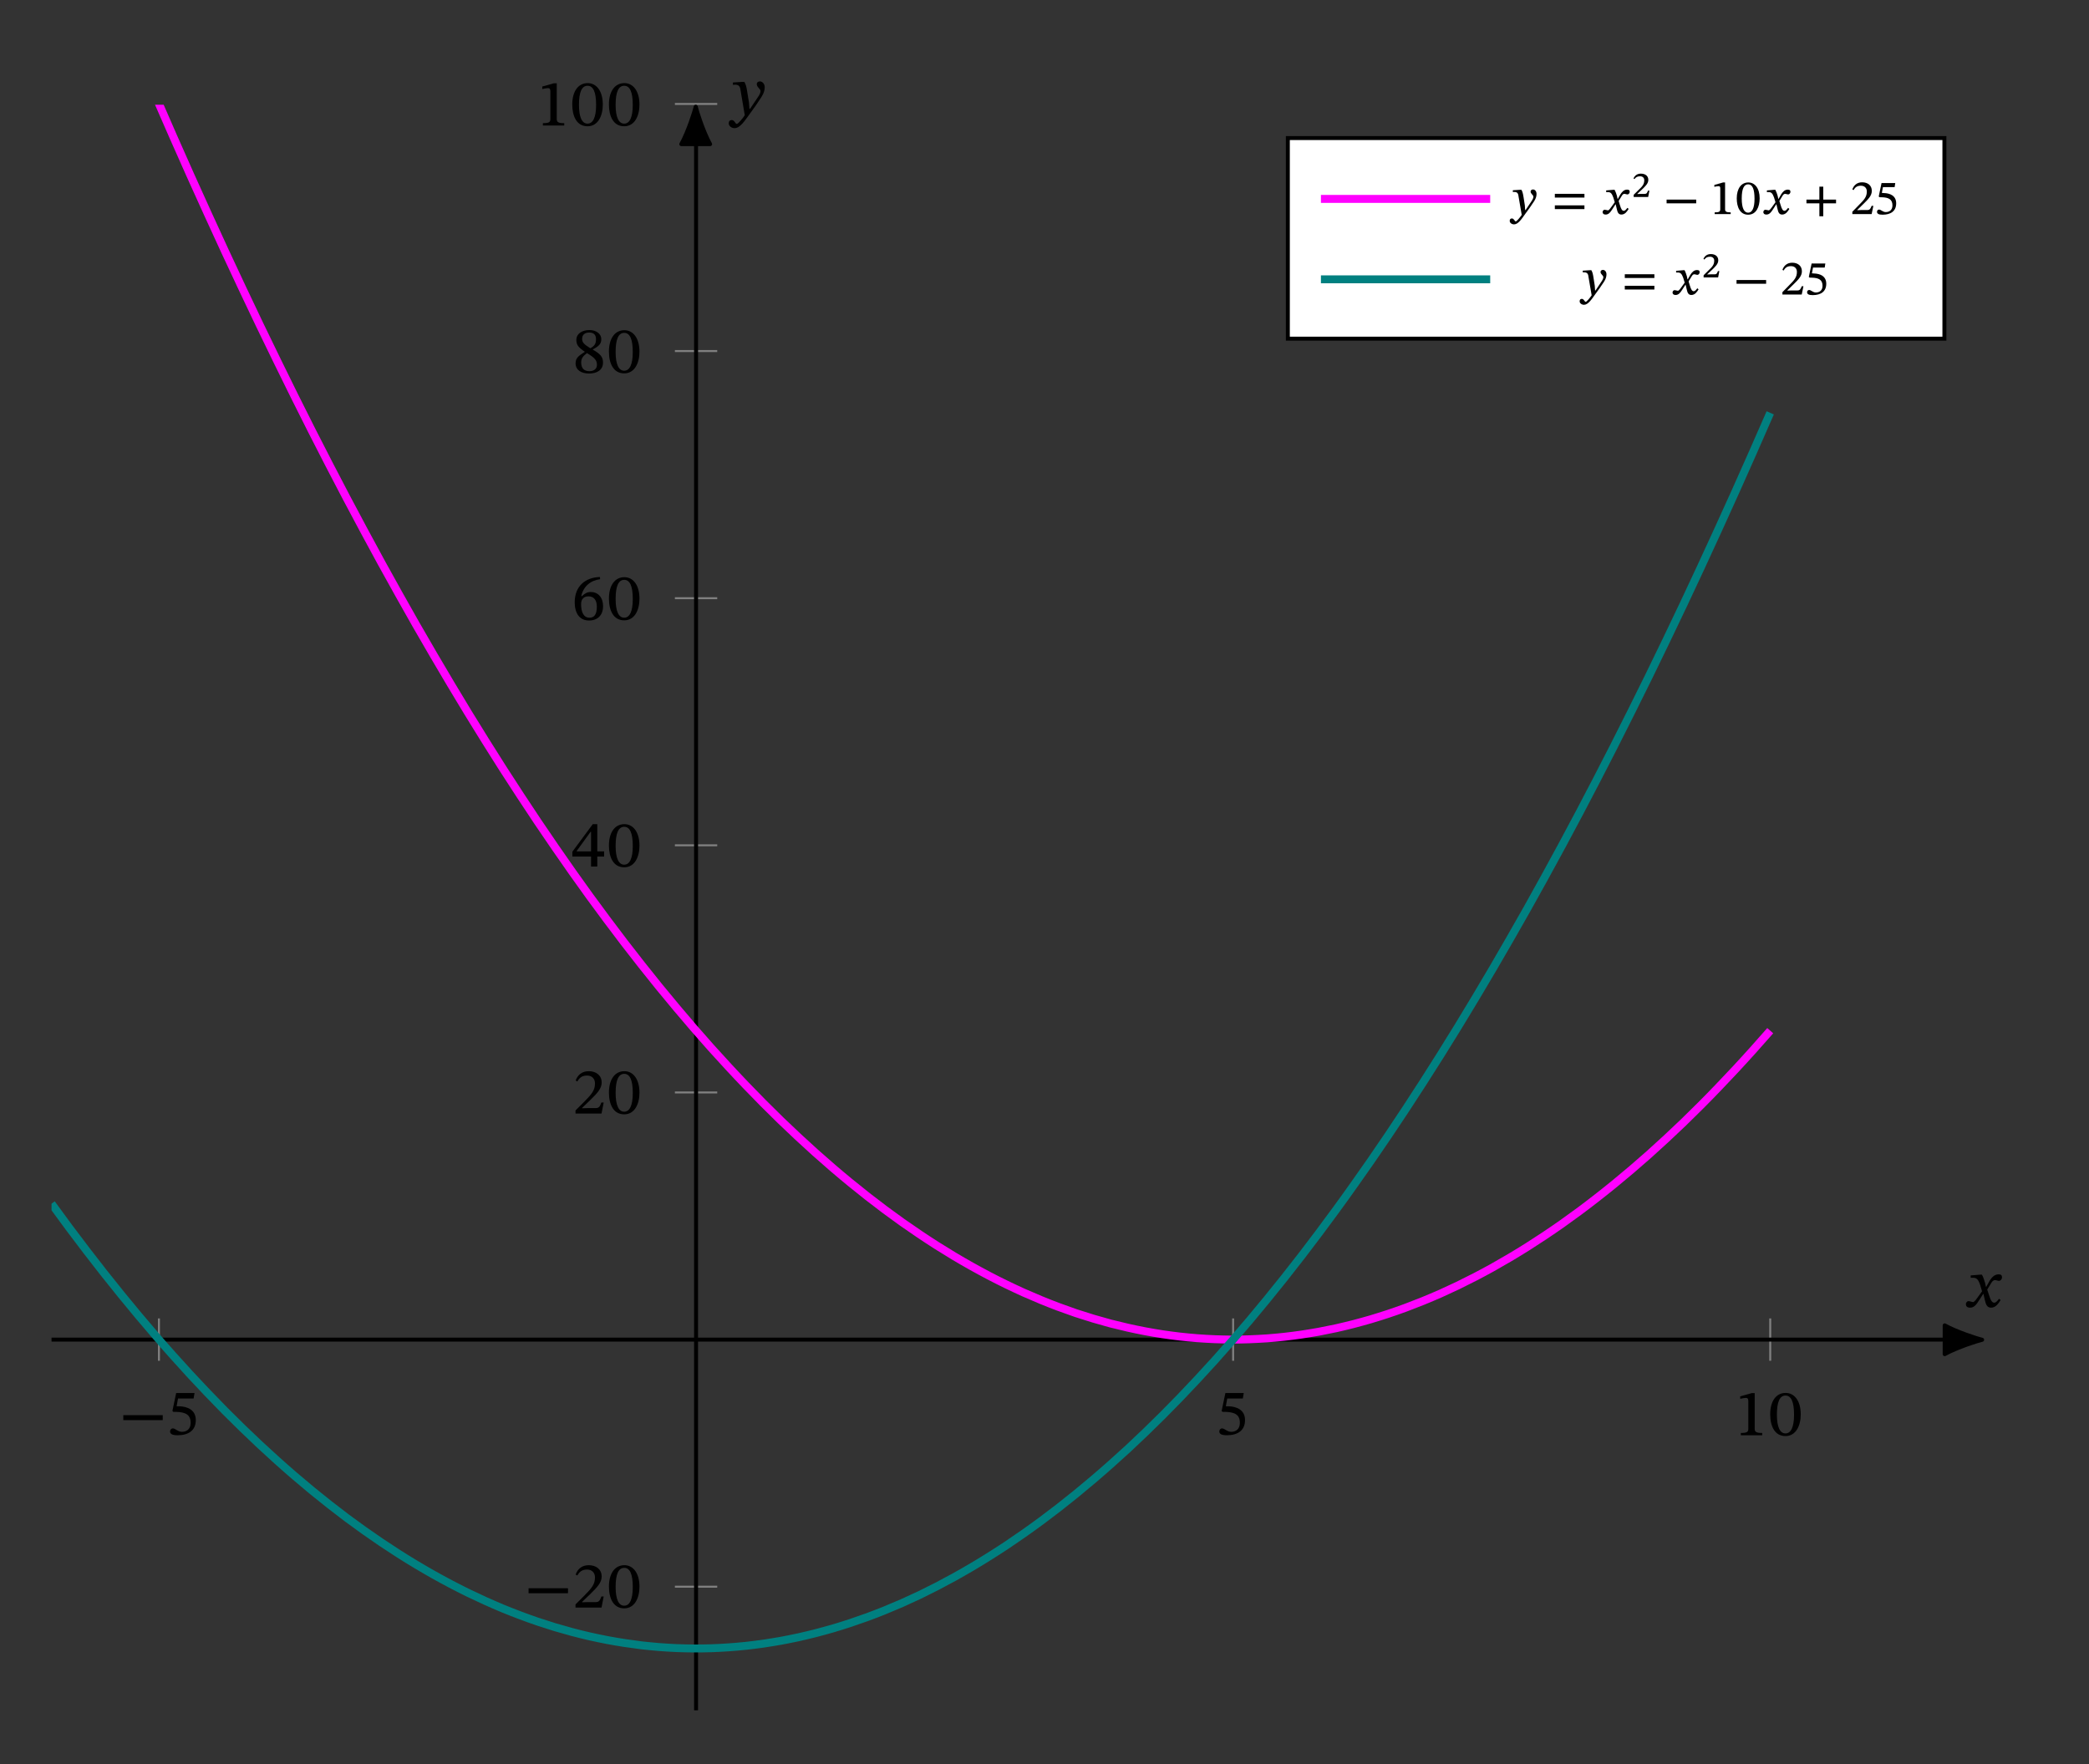 <?xml version="1.0" encoding="UTF-8"?>
<svg xmlns="http://www.w3.org/2000/svg" xmlns:xlink="http://www.w3.org/1999/xlink" width="209.476" height="176.922" viewBox="0 0 209.476 176.922">
<rect x="0" y="0" width="209.476" height="176.922" fill="#333333" stroke="none"/>
<defs>
<g>
<g id="glyph-0-0">
<path d="M 4.422 -1.438 L 4.422 -1.938 L 0.469 -1.938 L 0.469 -1.438 Z M 4.422 -1.438 "/>
</g>
<g id="glyph-0-1">
<path d="M 2.625 -3.609 L 2.719 -4.156 L 0.875 -4.156 L 0.5 -2.359 L 0.594 -2.266 C 0.672 -2.266 0.719 -2.266 0.906 -2.266 C 1.812 -2.234 2.328 -1.984 2.328 -1.172 C 2.328 -0.516 1.906 -0.266 1.453 -0.266 C 1.047 -0.266 0.797 -0.609 0.547 -0.609 C 0.375 -0.609 0.266 -0.469 0.266 -0.297 C 0.266 -0.047 0.5 0.078 1.031 0.078 C 2.094 0.078 2.844 -0.391 2.844 -1.438 C 2.844 -2.5 1.969 -2.797 1.203 -2.828 L 0.922 -2.828 L 1.062 -3.609 Z M 2.625 -3.609 "/>
</g>
<g id="glyph-0-2">
<path d="M 2.734 0 L 2.734 -0.234 C 2.156 -0.234 1.984 -0.328 1.984 -0.656 L 1.984 -4.234 L 1.703 -4.234 L 0.531 -3.906 L 0.531 -3.656 C 0.703 -3.703 0.984 -3.75 1.109 -3.75 C 1.281 -3.75 1.344 -3.641 1.344 -3.422 L 1.344 -0.656 C 1.344 -0.328 1.203 -0.234 0.594 -0.234 L 0.594 0 Z M 2.734 0 "/>
</g>
<g id="glyph-0-3">
<path d="M 3.375 -2.094 C 3.375 -3.469 2.734 -4.25 1.859 -4.25 C 0.906 -4.25 0.312 -3.422 0.312 -2.109 C 0.312 -0.938 0.75 0.078 1.844 0.078 C 2.906 0.078 3.375 -0.984 3.375 -2.094 Z M 2.703 -2.062 C 2.703 -0.812 2.391 -0.188 1.844 -0.188 C 1.297 -0.188 0.984 -0.812 0.984 -2.078 C 0.984 -3.375 1.281 -3.984 1.844 -3.984 C 2.406 -3.984 2.703 -3.375 2.703 -2.062 Z M 2.703 -2.062 "/>
</g>
<g id="glyph-0-4">
<path d="M 3.109 -1.109 L 2.875 -1.109 C 2.719 -0.688 2.641 -0.547 2.281 -0.547 L 1.453 -0.547 L 0.953 -0.531 L 0.953 -0.578 L 1.75 -1.344 C 2.453 -2.031 2.906 -2.5 2.906 -3.109 C 2.906 -3.828 2.359 -4.25 1.609 -4.25 C 0.953 -4.25 0.5 -3.891 0.297 -3.312 L 0.469 -3.219 C 0.703 -3.641 0.984 -3.812 1.453 -3.812 C 1.938 -3.812 2.234 -3.484 2.234 -3.031 C 2.234 -2.312 1.891 -1.938 1.188 -1.219 L 0.281 -0.312 L 0.281 0 L 2.891 0 Z M 3.109 -1.109 "/>
</g>
<g id="glyph-0-5">
<path d="M 3.406 -1 L 3.406 -1.516 L 2.719 -1.516 L 2.719 -4.25 L 2.266 -4.25 L 0.219 -1.484 L 0.219 -1 L 2.094 -1 L 2.094 0 L 2.719 0 L 2.719 -1 Z M 2.094 -1.516 L 0.656 -1.516 L 0.656 -1.562 L 2.047 -3.484 L 2.094 -3.484 Z M 2.094 -1.516 "/>
</g>
<g id="glyph-0-6">
<path d="M 2.859 -4.266 C 1.422 -4.234 0.328 -3.375 0.328 -1.734 C 0.328 -0.672 0.781 0.094 1.766 0.094 C 2.625 0.094 3.172 -0.438 3.172 -1.344 C 3.172 -2.234 2.656 -2.766 1.938 -2.766 C 1.562 -2.766 1.312 -2.594 1.047 -2.344 L 0.984 -2.344 C 1.188 -3.328 1.938 -3.938 2.875 -4.047 Z M 2.547 -1.297 C 2.547 -0.484 2.266 -0.188 1.812 -0.188 C 1.234 -0.188 0.969 -0.719 0.969 -1.547 C 0.969 -2.125 1.312 -2.328 1.719 -2.328 C 2.266 -2.328 2.547 -1.922 2.547 -1.297 Z M 2.547 -1.297 "/>
</g>
<g id="glyph-0-7">
<path d="M 3.047 -1 C 3.047 -1.547 2.812 -1.859 2.031 -2.297 L 2.031 -2.328 C 2.641 -2.656 2.875 -2.875 2.875 -3.359 C 2.875 -3.891 2.359 -4.266 1.688 -4.266 C 0.938 -4.266 0.375 -3.891 0.375 -3.281 C 0.375 -2.828 0.516 -2.562 1.219 -2.094 L 1.219 -2.078 C 0.641 -1.703 0.297 -1.484 0.297 -0.938 C 0.297 -0.25 0.875 0.094 1.656 0.094 C 2.469 0.094 3.047 -0.281 3.047 -1 Z M 1.438 -1.953 C 2.25 -1.469 2.438 -1.219 2.438 -0.781 C 2.438 -0.344 2.094 -0.141 1.688 -0.141 C 1.188 -0.141 0.859 -0.391 0.859 -1.016 C 0.859 -1.438 1.047 -1.656 1.438 -1.953 Z M 2.344 -3.359 C 2.344 -2.953 2.25 -2.703 1.781 -2.438 C 1.188 -2.812 0.953 -3 0.953 -3.375 C 0.953 -3.797 1.219 -4.016 1.672 -4.016 C 2.094 -4.016 2.344 -3.812 2.344 -3.359 Z M 2.344 -3.359 "/>
</g>
<g id="glyph-0-8">
<path d="M 2.234 -2.031 L 2.203 -2.031 L 2.109 -2.438 C 2.047 -2.672 1.922 -3.031 1.797 -3.25 L 1.656 -3.25 L 0.672 -3.172 L 0.672 -2.938 C 0.672 -2.938 0.75 -2.938 0.844 -2.938 C 1.281 -2.953 1.422 -2.781 1.625 -2.203 L 1.812 -1.578 L 1.312 -0.891 C 1.047 -0.5 0.938 -0.5 0.906 -0.5 C 0.812 -0.5 0.594 -0.594 0.453 -0.594 C 0.297 -0.594 0.188 -0.422 0.188 -0.281 C 0.188 -0.109 0.297 0.062 0.609 0.062 C 1.016 0.062 1.234 -0.25 1.469 -0.609 L 1.922 -1.312 L 1.953 -1.312 L 2.094 -0.688 C 2.203 -0.203 2.344 0.062 2.719 0.062 C 3.203 0.062 3.484 -0.406 3.672 -0.703 L 3.516 -0.828 C 3.312 -0.578 3.203 -0.438 3.031 -0.438 C 2.828 -0.438 2.672 -0.641 2.484 -1.281 L 2.328 -1.75 L 2.75 -2.438 C 2.859 -2.609 2.953 -2.703 3.141 -2.703 C 3.203 -2.703 3.406 -2.625 3.5 -2.625 C 3.672 -2.625 3.812 -2.797 3.812 -2.969 C 3.812 -3.172 3.734 -3.281 3.469 -3.281 C 3.047 -3.281 2.766 -2.953 2.562 -2.625 Z M 2.234 -2.031 "/>
</g>
<g id="glyph-0-9">
<path d="M 1.953 -2.234 C 1.875 -2.766 1.812 -3 1.656 -3.25 L 1.516 -3.25 L 0.516 -3.188 L 0.516 -2.953 C 0.516 -2.953 0.672 -2.969 0.75 -2.969 C 1.219 -2.969 1.25 -2.641 1.297 -2.312 L 1.703 0.094 C 1.516 0.391 1.031 0.969 0.906 0.969 C 0.75 0.969 0.672 0.578 0.406 0.578 C 0.219 0.578 0.094 0.688 0.094 0.906 C 0.094 1.172 0.375 1.391 0.672 1.391 C 1.234 1.391 1.688 0.672 2.219 -0.062 C 2.672 -0.672 3 -1.141 3.375 -1.734 C 3.625 -2.125 3.703 -2.422 3.703 -2.719 C 3.703 -3.016 3.5 -3.297 3.219 -3.297 C 3.016 -3.297 2.906 -3.172 2.906 -3.016 C 2.906 -2.734 3.281 -2.531 3.281 -2.344 C 3.281 -2.156 3.203 -1.984 3.031 -1.734 L 2.234 -0.547 L 2.172 -0.547 L 2.125 -1.172 Z M 1.953 -2.234 "/>
</g>
<g id="glyph-1-0">
<path d="M 1.469 -1.672 C 1.406 -2.078 1.359 -2.25 1.25 -2.438 L 1.125 -2.438 L 0.391 -2.391 L 0.391 -2.219 C 0.391 -2.219 0.5 -2.219 0.562 -2.219 C 0.906 -2.219 0.938 -1.969 0.969 -1.734 L 1.281 0.078 C 1.141 0.297 0.781 0.734 0.688 0.734 C 0.562 0.734 0.516 0.438 0.297 0.438 C 0.156 0.438 0.078 0.516 0.078 0.688 C 0.078 0.875 0.281 1.031 0.516 1.031 C 0.922 1.031 1.266 0.5 1.656 -0.047 C 2 -0.516 2.25 -0.859 2.531 -1.297 C 2.719 -1.594 2.766 -1.812 2.766 -2.031 C 2.766 -2.266 2.625 -2.469 2.406 -2.469 C 2.266 -2.469 2.172 -2.375 2.172 -2.25 C 2.172 -2.047 2.453 -1.906 2.453 -1.75 C 2.453 -1.625 2.391 -1.484 2.266 -1.297 L 1.672 -0.406 L 1.625 -0.406 L 1.594 -0.875 Z M 1.469 -1.672 "/>
</g>
<g id="glyph-1-1">
<path d="M 3.312 -0.5 L 3.312 -0.875 L 0.344 -0.875 L 0.344 -0.5 Z M 3.312 -1.656 L 3.312 -2.031 L 0.344 -2.031 L 0.344 -1.656 Z M 3.312 -1.656 "/>
</g>
<g id="glyph-1-2">
<path d="M 1.672 -1.531 L 1.641 -1.531 L 1.578 -1.828 C 1.531 -2 1.438 -2.266 1.344 -2.438 L 1.234 -2.438 L 0.5 -2.375 L 0.5 -2.203 C 0.5 -2.203 0.562 -2.203 0.625 -2.203 C 0.953 -2.219 1.062 -2.078 1.219 -1.656 L 1.359 -1.188 L 0.984 -0.672 C 0.781 -0.375 0.703 -0.375 0.672 -0.375 C 0.609 -0.375 0.438 -0.438 0.344 -0.438 C 0.234 -0.438 0.141 -0.312 0.141 -0.203 C 0.141 -0.078 0.219 0.047 0.453 0.047 C 0.75 0.047 0.922 -0.188 1.094 -0.453 L 1.438 -0.984 L 1.453 -0.984 L 1.562 -0.516 C 1.641 -0.141 1.75 0.047 2.031 0.047 C 2.406 0.047 2.609 -0.297 2.75 -0.516 L 2.625 -0.625 C 2.484 -0.438 2.391 -0.328 2.266 -0.328 C 2.109 -0.328 2 -0.469 1.859 -0.953 L 1.75 -1.312 L 2.062 -1.828 C 2.141 -1.953 2.203 -2.031 2.344 -2.031 C 2.406 -2.031 2.547 -1.969 2.625 -1.969 C 2.75 -1.969 2.859 -2.094 2.859 -2.234 C 2.859 -2.375 2.797 -2.453 2.594 -2.453 C 2.281 -2.453 2.078 -2.219 1.922 -1.969 Z M 1.672 -1.531 "/>
</g>
<g id="glyph-1-3">
<path d="M 3.312 -1.078 L 3.312 -1.453 L 0.344 -1.453 L 0.344 -1.078 Z M 3.312 -1.078 "/>
</g>
<g id="glyph-1-4">
<path d="M 2.047 0 L 2.047 -0.172 C 1.609 -0.172 1.484 -0.25 1.484 -0.484 L 1.484 -3.172 L 1.281 -3.172 L 0.406 -2.922 L 0.406 -2.734 C 0.516 -2.766 0.734 -2.797 0.828 -2.797 C 0.969 -2.797 1 -2.734 1 -2.562 L 1 -0.484 C 1 -0.25 0.891 -0.172 0.438 -0.172 L 0.438 0 Z M 2.047 0 "/>
</g>
<g id="glyph-1-5">
<path d="M 2.531 -1.578 C 2.531 -2.594 2.047 -3.172 1.391 -3.172 C 0.688 -3.172 0.234 -2.562 0.234 -1.578 C 0.234 -0.703 0.562 0.062 1.375 0.062 C 2.188 0.062 2.531 -0.734 2.531 -1.578 Z M 2.016 -1.531 C 2.016 -0.609 1.781 -0.141 1.375 -0.141 C 0.969 -0.141 0.734 -0.609 0.734 -1.562 C 0.734 -2.531 0.953 -2.984 1.375 -2.984 C 1.797 -2.984 2.016 -2.531 2.016 -1.531 Z M 2.016 -1.531 "/>
</g>
<g id="glyph-1-6">
<path d="M 3.312 -1.078 L 3.312 -1.453 L 2.031 -1.453 L 2.031 -2.75 L 1.641 -2.75 L 1.641 -1.453 L 0.344 -1.453 L 0.344 -1.078 L 1.641 -1.078 L 1.641 0.219 L 2.031 0.219 L 2.031 -1.078 Z M 3.312 -1.078 "/>
</g>
<g id="glyph-1-7">
<path d="M 2.328 -0.828 L 2.156 -0.828 C 2.031 -0.516 1.969 -0.406 1.703 -0.406 L 1.094 -0.406 L 0.719 -0.391 L 0.719 -0.422 L 1.312 -1 C 1.844 -1.516 2.172 -1.859 2.172 -2.328 C 2.172 -2.875 1.766 -3.188 1.203 -3.188 C 0.719 -3.188 0.375 -2.922 0.219 -2.469 L 0.344 -2.406 C 0.516 -2.719 0.734 -2.844 1.078 -2.844 C 1.453 -2.844 1.672 -2.609 1.672 -2.266 C 1.672 -1.734 1.422 -1.453 0.891 -0.922 L 0.219 -0.234 L 0.219 0 L 2.156 0 Z M 2.328 -0.828 "/>
</g>
<g id="glyph-1-8">
<path d="M 1.969 -2.703 L 2.031 -3.109 L 0.656 -3.109 L 0.375 -1.766 L 0.438 -1.703 C 0.5 -1.688 0.531 -1.688 0.672 -1.688 C 1.359 -1.672 1.75 -1.484 1.75 -0.875 C 1.75 -0.391 1.438 -0.203 1.078 -0.203 C 0.781 -0.203 0.594 -0.453 0.406 -0.453 C 0.281 -0.453 0.203 -0.344 0.203 -0.234 C 0.203 -0.031 0.375 0.062 0.766 0.062 C 1.578 0.062 2.125 -0.297 2.125 -1.078 C 2.125 -1.859 1.484 -2.094 0.891 -2.109 L 0.688 -2.125 L 0.797 -2.703 Z M 1.969 -2.703 "/>
</g>
<g id="glyph-2-0">
<path d="M 1.766 -0.641 L 1.625 -0.641 C 1.531 -0.391 1.484 -0.312 1.281 -0.312 L 0.859 -0.312 L 0.562 -0.297 L 0.562 -0.328 L 0.984 -0.719 C 1.375 -1.094 1.656 -1.359 1.656 -1.719 C 1.656 -2.125 1.344 -2.344 0.906 -2.344 C 0.547 -2.344 0.297 -2.156 0.172 -1.859 L 0.266 -1.797 C 0.391 -1.984 0.562 -2.078 0.828 -2.078 C 1.109 -2.078 1.25 -1.906 1.25 -1.688 C 1.25 -1.281 1.078 -1.078 0.641 -0.672 L 0.188 -0.219 L 0.188 0 L 1.641 0 Z M 1.766 -0.641 "/>
</g>
</g>
<clipPath id="clip-0">
<path clip-rule="nonzero" d="M 5.168 10.504 L 189 10.504 L 189 146 L 5.168 146 Z M 5.168 10.504 "/>
</clipPath>
<clipPath id="clip-1">
<path clip-rule="nonzero" d="M 5.168 30 L 189 30 L 189 171.496 L 5.168 171.496 Z M 5.168 30 "/>
</clipPath>
</defs>
<path fill="none" stroke-width="0.199" stroke-linecap="butt" stroke-linejoin="miter" stroke="rgb(50%, 50%, 50%)" stroke-opacity="1" stroke-miterlimit="10" d="M 10.792 35.117 L 10.792 39.37 M 118.722 35.117 L 118.722 39.37 M 172.689 35.117 L 172.689 39.37 " transform="matrix(0.998, 0, 0, -0.998, 5.168, 171.494)"/>
<path fill="none" stroke-width="0.199" stroke-linecap="butt" stroke-linejoin="miter" stroke="rgb(50%, 50%, 50%)" stroke-opacity="1" stroke-miterlimit="10" d="M 62.633 12.416 L 66.886 12.416 M 62.633 62.075 L 66.886 62.075 M 62.633 86.906 L 66.886 86.906 M 62.633 111.734 L 66.886 111.734 M 62.633 136.566 L 66.886 136.566 M 62.633 161.393 L 66.886 161.393 " transform="matrix(0.998, 0, 0, -0.998, 5.168, 171.494)"/>
<path fill="none" stroke-width="0.399" stroke-linecap="butt" stroke-linejoin="miter" stroke="rgb(0%, 0%, 0%)" stroke-opacity="1" stroke-miterlimit="10" d="M -0 37.243 L 190.311 37.243 " transform="matrix(0.998, 0, 0, -0.998, 5.168, 171.494)"/>
<path fill-rule="nonzero" fill="rgb(0%, 0%, 0%)" fill-opacity="1" stroke-width="0.399" stroke-linecap="butt" stroke-linejoin="round" stroke="rgb(0%, 0%, 0%)" stroke-opacity="1" stroke-miterlimit="10" d="M 3.762 -0.002 C 3.299 0.112 1.271 0.75 -0.002 1.447 L -0.002 -1.447 C 1.271 -0.749 3.299 -0.111 3.762 -0.002 Z M 3.762 -0.002 " transform="matrix(0.998, 0, 0, -0.998, 195.006, 134.342)"/>
<path fill="none" stroke-width="0.399" stroke-linecap="butt" stroke-linejoin="miter" stroke="rgb(0%, 0%, 0%)" stroke-opacity="1" stroke-miterlimit="10" d="M 64.759 -0.002 L 64.759 157.434 " transform="matrix(0.998, 0, 0, -0.998, 5.168, 171.494)"/>
<path fill-rule="nonzero" fill="rgb(0%, 0%, 0%)" fill-opacity="1" stroke-width="0.399" stroke-linecap="butt" stroke-linejoin="round" stroke="rgb(0%, 0%, 0%)" stroke-opacity="1" stroke-miterlimit="10" d="M 3.763 -0.001 C 3.301 0.112 1.268 0.75 -0 1.447 L -0 -1.446 C 1.268 -0.749 3.301 -0.111 3.763 -0.001 Z M 3.763 -0.001 " transform="matrix(0, -0.998, -0.998, 0, 69.764, 14.453)"/>
<g fill="rgb(0%, 0%, 0%)" fill-opacity="1">
<use xlink:href="#glyph-0-0" x="11.895" y="143.839"/>
<use xlink:href="#glyph-0-1" x="16.789" y="143.839"/>
</g>
<g fill="rgb(0%, 0%, 0%)" fill-opacity="1">
<use xlink:href="#glyph-0-1" x="122.001" y="143.839"/>
</g>
<g fill="rgb(0%, 0%, 0%)" fill-opacity="1">
<use xlink:href="#glyph-0-2" x="173.97" y="143.921"/>
<use xlink:href="#glyph-0-3" x="177.196" y="143.921"/>
</g>
<g fill="rgb(0%, 0%, 0%)" fill-opacity="1">
<use xlink:href="#glyph-0-0" x="52.534" y="161.196"/>
<use xlink:href="#glyph-0-4" x="57.427" y="161.196"/>
<use xlink:href="#glyph-0-3" x="60.749" y="161.196"/>
</g>
<g fill="rgb(0%, 0%, 0%)" fill-opacity="1">
<use xlink:href="#glyph-0-4" x="57.427" y="111.661"/>
<use xlink:href="#glyph-0-3" x="60.749" y="111.661"/>
</g>
<g fill="rgb(0%, 0%, 0%)" fill-opacity="1">
<use xlink:href="#glyph-0-5" x="57.174" y="86.89"/>
<use xlink:href="#glyph-0-3" x="60.749" y="86.89"/>
</g>
<g fill="rgb(0%, 0%, 0%)" fill-opacity="1">
<use xlink:href="#glyph-0-6" x="57.301" y="62.126"/>
<use xlink:href="#glyph-0-3" x="60.749" y="62.126"/>
</g>
<g fill="rgb(0%, 0%, 0%)" fill-opacity="1">
<use xlink:href="#glyph-0-7" x="57.42" y="37.361"/>
<use xlink:href="#glyph-0-3" x="60.748" y="37.361"/>
</g>
<g fill="rgb(0%, 0%, 0%)" fill-opacity="1">
<use xlink:href="#glyph-0-2" x="53.845" y="12.584"/>
<use xlink:href="#glyph-0-3" x="57.072" y="12.584"/>
<use xlink:href="#glyph-0-3" x="60.748" y="12.584"/>
</g>
<g clip-path="url(#clip-0)">
<path fill="none" stroke-width="0.797" stroke-linecap="butt" stroke-linejoin="miter" stroke="rgb(100%, 0%, 100%)" stroke-opacity="1" stroke-miterlimit="10" d="M -0 187.466 C -0 187.466 1.261 184.29 1.743 183.084 C 2.228 181.878 3.003 179.955 3.489 178.768 C 3.971 177.578 4.75 175.687 5.232 174.516 C 5.717 173.345 6.493 171.481 6.978 170.329 C 7.46 169.174 8.239 167.342 8.721 166.206 C 9.206 165.07 9.982 163.265 10.467 162.149 C 10.949 161.033 11.724 159.255 12.21 158.155 C 12.696 157.058 13.471 155.308 13.953 154.227 C 14.438 153.146 15.214 151.427 15.699 150.366 C 16.185 149.3 16.96 147.613 17.442 146.567 C 17.927 145.521 18.703 143.861 19.188 142.835 C 19.67 141.805 20.449 140.176 20.931 139.166 C 21.417 138.155 22.192 136.554 22.678 135.563 C 23.159 134.572 23.935 132.998 24.42 132.023 C 24.906 131.052 25.681 129.505 26.163 128.549 C 26.648 127.594 27.424 126.078 27.909 125.139 C 28.395 124.203 29.17 122.715 29.652 121.798 C 30.138 120.878 30.913 119.417 31.399 118.517 C 31.88 117.616 32.66 116.187 33.141 115.302 C 33.627 114.42 34.402 113.018 34.888 112.153 C 35.369 111.288 36.145 109.917 36.63 109.067 C 37.116 108.221 37.891 106.878 38.377 106.048 C 38.859 105.218 39.634 103.906 40.12 103.095 C 40.605 102.281 41.38 100.996 41.862 100.205 C 42.348 99.41 43.123 98.153 43.609 97.378 C 44.09 96.603 44.87 95.377 45.351 94.617 C 45.837 93.861 46.612 92.663 47.098 91.923 C 47.58 91.183 48.355 90.012 48.841 89.291 C 49.326 88.571 50.101 87.427 50.587 86.726 C 51.069 86.021 51.844 84.909 52.33 84.224 C 52.815 83.539 53.591 82.454 54.072 81.788 C 54.558 81.122 55.333 80.065 55.819 79.419 C 56.301 78.769 57.08 77.743 57.561 77.112 C 58.047 76.478 58.822 75.483 59.308 74.869 C 59.79 74.258 60.569 73.287 61.051 72.691 C 61.536 72.096 62.312 71.156 62.797 70.581 C 63.279 70.005 64.054 69.092 64.54 68.532 C 65.025 67.976 65.801 67.091 66.282 66.551 C 66.768 66.011 67.543 65.157 68.029 64.636 C 68.511 64.111 69.29 63.289 69.772 62.784 C 70.257 62.279 71.033 61.48 71.518 60.994 C 72 60.509 72.779 59.741 73.261 59.271 C 73.746 58.801 74.522 58.065 75.007 57.615 C 75.489 57.164 76.264 56.455 76.75 56.021 C 77.236 55.586 78.011 54.909 78.493 54.494 C 78.978 54.078 79.754 53.424 80.239 53.029 C 80.721 52.633 81.5 52.011 81.982 51.631 C 82.467 51.251 83.243 50.66 83.728 50.296 C 84.21 49.935 84.989 49.371 85.471 49.027 C 85.957 48.686 86.732 48.15 87.218 47.825 C 87.699 47.5 88.475 46.994 88.96 46.685 C 89.446 46.38 90.221 45.902 90.703 45.612 C 91.188 45.322 91.964 44.872 92.449 44.602 C 92.931 44.331 93.71 43.912 94.192 43.658 C 94.678 43.403 95.453 43.012 95.939 42.777 C 96.42 42.542 97.199 42.182 97.681 41.962 C 98.167 41.747 98.942 41.414 99.428 41.214 C 99.909 41.015 100.685 40.709 101.17 40.529 C 101.656 40.349 102.431 40.071 102.913 39.906 C 103.399 39.746 104.174 39.499 104.659 39.354 C 105.141 39.209 105.92 38.99 106.402 38.861 C 106.888 38.735 107.663 38.548 108.149 38.438 C 108.63 38.328 109.41 38.168 109.891 38.078 C 110.377 37.984 111.152 37.854 111.638 37.78 C 112.12 37.706 112.895 37.604 113.38 37.549 C 113.866 37.494 114.641 37.42 115.123 37.384 C 115.609 37.345 116.384 37.302 116.87 37.283 C 117.355 37.263 118.131 37.247 118.612 37.243 C 119.098 37.243 119.873 37.255 120.359 37.275 C 120.84 37.29 121.62 37.334 122.101 37.365 C 122.587 37.4 123.362 37.471 123.848 37.525 C 124.33 37.576 125.105 37.678 125.591 37.749 C 126.076 37.819 126.852 37.948 127.333 38.035 C 127.819 38.125 128.594 38.281 129.08 38.387 C 129.565 38.497 130.341 38.681 130.822 38.806 C 131.308 38.931 132.083 39.147 132.569 39.288 C 133.051 39.433 133.83 39.675 134.312 39.836 C 134.797 39.996 135.573 40.267 136.058 40.447 C 136.54 40.627 137.315 40.928 137.801 41.124 C 138.286 41.32 139.062 41.653 139.547 41.864 C 140.029 42.08 140.804 42.44 141.29 42.671 C 141.776 42.906 142.551 43.294 143.033 43.544 C 143.518 43.795 144.294 44.21 144.779 44.48 C 145.261 44.75 146.04 45.197 146.522 45.483 C 147.007 45.769 147.783 46.242 148.268 46.548 C 148.75 46.853 149.525 47.355 150.011 47.68 C 150.497 48.001 151.272 48.533 151.757 48.874 C 152.239 49.215 153.015 49.775 153.5 50.135 C 153.986 50.495 154.761 51.083 155.243 51.463 C 155.728 51.838 156.504 52.457 156.989 52.853 C 157.471 53.244 158.25 53.894 158.732 54.306 C 159.217 54.721 159.993 55.394 160.478 55.825 C 160.96 56.256 161.739 56.961 162.221 57.411 C 162.707 57.861 163.482 58.594 163.968 59.06 C 164.449 59.53 165.225 60.289 165.71 60.775 C 166.196 61.26 166.971 62.051 167.453 62.557 C 167.938 63.058 168.714 63.88 169.199 64.401 C 169.681 64.922 170.46 65.768 170.942 66.308 C 171.428 66.849 172.689 68.282 172.689 68.282 " transform="matrix(0.998, 0, 0, -0.998, 5.168, 171.494)"/>
</g>
<g clip-path="url(#clip-1)">
<path fill="none" stroke-width="0.797" stroke-linecap="butt" stroke-linejoin="miter" stroke="rgb(0%, 50%, 50%)" stroke-opacity="1" stroke-miterlimit="10" d="M -0 50.903 C -0 50.903 1.261 49.176 1.743 48.526 C 2.228 47.875 3.003 46.849 3.489 46.215 C 3.971 45.585 4.75 44.586 5.232 43.971 C 5.717 43.356 6.493 42.385 6.978 41.79 C 7.46 41.195 8.239 40.251 8.721 39.675 C 9.206 39.096 9.982 38.183 10.467 37.623 C 10.949 37.063 11.724 36.178 12.21 35.638 C 12.696 35.094 13.471 34.24 13.953 33.715 C 14.438 33.19 15.214 32.364 15.699 31.859 C 16.185 31.354 16.96 30.555 17.442 30.065 C 17.927 29.58 18.703 28.808 19.188 28.338 C 19.67 27.869 20.449 27.128 20.931 26.678 C 21.417 26.228 22.192 25.515 22.678 25.08 C 23.159 24.646 23.935 23.964 24.42 23.549 C 24.906 23.134 25.681 22.48 26.163 22.081 C 26.648 21.685 27.424 21.059 27.909 20.679 C 28.395 20.299 29.17 19.704 29.652 19.339 C 30.138 18.979 30.913 18.411 31.399 18.067 C 31.88 17.726 32.66 17.186 33.141 16.861 C 33.627 16.536 34.402 16.026 34.888 15.717 C 35.369 15.408 36.145 14.93 36.63 14.64 C 37.116 14.35 37.891 13.896 38.377 13.626 C 38.859 13.352 39.634 12.933 40.12 12.678 C 40.605 12.424 41.38 12.028 41.862 11.793 C 42.348 11.558 43.123 11.194 43.609 10.975 C 44.09 10.756 44.87 10.423 45.351 10.219 C 45.837 10.019 46.612 9.714 47.098 9.534 C 47.58 9.35 48.355 9.072 48.841 8.907 C 49.326 8.743 50.101 8.496 50.587 8.347 C 51.069 8.202 51.844 7.983 52.33 7.854 C 52.815 7.725 53.591 7.533 54.072 7.423 C 54.558 7.313 55.333 7.153 55.819 7.059 C 56.301 6.969 57.08 6.832 57.561 6.761 C 58.047 6.687 58.822 6.581 59.308 6.522 C 59.79 6.467 60.569 6.393 61.051 6.354 C 61.536 6.315 62.312 6.268 62.797 6.248 C 63.279 6.229 64.054 6.209 64.54 6.209 C 65.025 6.205 65.801 6.217 66.282 6.233 C 66.768 6.248 67.543 6.287 68.029 6.323 C 68.511 6.354 69.29 6.424 69.772 6.475 C 70.257 6.526 71.033 6.624 71.518 6.695 C 72 6.765 72.779 6.89 73.261 6.977 C 73.746 7.067 74.522 7.219 75.007 7.325 C 75.489 7.431 76.264 7.615 76.75 7.74 C 77.236 7.865 78.011 8.077 78.493 8.218 C 78.978 8.359 79.754 8.602 80.239 8.762 C 80.721 8.923 81.5 9.193 81.982 9.369 C 82.467 9.545 83.243 9.847 83.728 10.043 C 84.21 10.239 84.989 10.568 85.471 10.779 C 85.957 10.994 86.732 11.351 87.218 11.582 C 87.699 11.813 88.475 12.201 88.96 12.451 C 89.446 12.702 90.221 13.117 90.703 13.383 C 91.188 13.649 91.964 14.096 92.449 14.382 C 92.931 14.664 93.71 15.138 94.192 15.443 C 94.678 15.745 95.453 16.246 95.939 16.567 C 96.42 16.892 97.199 17.421 97.681 17.761 C 98.167 18.102 98.942 18.658 99.428 19.018 C 99.909 19.375 100.685 19.962 101.17 20.338 C 101.656 20.714 102.431 21.333 102.913 21.724 C 103.399 22.12 104.174 22.766 104.659 23.177 C 105.141 23.588 105.92 24.262 106.402 24.693 C 106.888 25.123 107.663 25.824 108.149 26.271 C 108.63 26.721 109.41 27.453 109.891 27.919 C 110.377 28.385 111.152 29.145 111.638 29.631 C 112.12 30.112 112.895 30.903 113.38 31.405 C 113.866 31.906 114.641 32.724 115.123 33.245 C 115.609 33.766 116.384 34.612 116.87 35.148 C 117.355 35.689 118.131 36.566 118.612 37.118 C 119.098 37.674 119.873 38.583 120.359 39.154 C 120.84 39.73 121.62 40.662 122.101 41.253 C 122.587 41.845 123.362 42.808 123.848 43.419 C 124.33 44.03 125.105 45.021 125.591 45.647 C 126.076 46.278 126.852 47.296 127.333 47.942 C 127.819 48.588 128.594 49.638 129.08 50.303 C 129.565 50.965 130.341 52.042 130.822 52.727 C 131.308 53.409 132.083 54.513 132.569 55.214 C 133.051 55.915 133.83 57.051 134.312 57.767 C 134.797 58.484 135.573 59.651 136.058 60.387 C 136.54 61.123 137.315 62.318 137.801 63.07 C 138.286 63.825 139.062 65.047 139.547 65.819 C 140.029 66.59 140.804 67.843 141.29 68.63 C 141.776 69.421 142.551 70.702 143.033 71.509 C 143.518 72.315 144.294 73.627 144.779 74.454 C 145.261 75.276 146.04 76.615 146.522 77.461 C 147.007 78.303 147.783 79.67 148.268 80.531 C 148.75 81.393 149.525 82.791 150.011 83.668 C 150.497 84.549 151.272 85.974 151.757 86.871 C 152.239 87.768 153.015 89.225 153.5 90.137 C 153.986 91.054 154.761 92.538 155.243 93.47 C 155.728 94.406 156.504 95.917 156.989 96.869 C 157.471 97.82 158.25 99.359 158.732 100.331 C 159.217 101.298 159.993 102.868 160.478 103.855 C 160.96 104.842 161.739 106.443 162.221 107.446 C 162.707 108.452 163.482 110.081 163.968 111.104 C 164.449 112.126 165.225 113.782 165.71 114.824 C 166.196 115.865 166.971 117.549 167.453 118.611 C 167.938 119.672 168.714 121.383 169.199 122.46 C 169.681 123.541 170.46 125.28 170.942 126.376 C 171.428 127.473 172.689 130.359 172.689 130.359 " transform="matrix(0.998, 0, 0, -0.998, 5.168, 171.494)"/>
</g>
<g fill="rgb(0%, 0%, 0%)" fill-opacity="1">
<use xlink:href="#glyph-0-8" x="196.941" y="131.062"/>
</g>
<g fill="rgb(0%, 0%, 0%)" fill-opacity="1">
<use xlink:href="#glyph-0-9" x="72.979" y="11.459"/>
</g>
<path fill-rule="nonzero" fill="rgb(100%, 100%, 100%)" fill-opacity="1" stroke-width="0.399" stroke-linecap="butt" stroke-linejoin="miter" stroke="rgb(0%, 0%, 0%)" stroke-opacity="1" stroke-miterlimit="10" d="M 124.22 137.811 L 190.189 137.811 L 190.189 157.967 L 124.22 157.967 Z M 124.22 137.811 " transform="matrix(0.998, 0, 0, -0.998, 5.168, 171.494)"/>
<path fill="none" stroke-width="0.797" stroke-linecap="butt" stroke-linejoin="miter" stroke="rgb(100%, 0%, 100%)" stroke-opacity="1" stroke-miterlimit="10" d="M 0.001 -0.002 C 0.001 -0.002 6.146 -0.002 8.503 -0.002 C 10.864 -0.002 17.009 -0.002 17.009 -0.002 " transform="matrix(0.998, 0, 0, -0.998, 132.456, 19.943)"/>
<g fill="rgb(0%, 0%, 0%)" fill-opacity="1">
<use xlink:href="#glyph-1-0" x="151.31" y="21.467"/>
</g>
<g fill="rgb(0%, 0%, 0%)" fill-opacity="1">
<use xlink:href="#glyph-1-1" x="155.569" y="21.467"/>
</g>
<g fill="rgb(0%, 0%, 0%)" fill-opacity="1">
<use xlink:href="#glyph-1-2" x="160.561" y="21.467"/>
</g>
<g fill="rgb(0%, 0%, 0%)" fill-opacity="1">
<use xlink:href="#glyph-2-0" x="163.63" y="19.755"/>
</g>
<g fill="rgb(0%, 0%, 0%)" fill-opacity="1">
<use xlink:href="#glyph-1-3" x="166.775" y="21.467"/>
</g>
<g fill="rgb(0%, 0%, 0%)" fill-opacity="1">
<use xlink:href="#glyph-1-4" x="171.5" y="21.467"/>
<use xlink:href="#glyph-1-5" x="173.92" y="21.467"/>
<use xlink:href="#glyph-1-2" x="176.678" y="21.467"/>
</g>
<g fill="rgb(0%, 0%, 0%)" fill-opacity="1">
<use xlink:href="#glyph-1-6" x="180.799" y="21.467"/>
</g>
<g fill="rgb(0%, 0%, 0%)" fill-opacity="1">
<use xlink:href="#glyph-1-7" x="185.525" y="21.467"/>
<use xlink:href="#glyph-1-8" x="188.016" y="21.467"/>
</g>
<path fill="none" stroke-width="0.797" stroke-linecap="butt" stroke-linejoin="miter" stroke="rgb(0%, 50%, 50%)" stroke-opacity="1" stroke-miterlimit="10" d="M 0.001 0 C 0.001 0 6.146 0 8.503 0 C 10.864 0 17.009 0 17.009 0 " transform="matrix(0.998, 0, 0, -0.998, 132.456, 28.008)"/>
<g fill="rgb(0%, 0%, 0%)" fill-opacity="1">
<use xlink:href="#glyph-1-0" x="158.323" y="29.531"/>
</g>
<g fill="rgb(0%, 0%, 0%)" fill-opacity="1">
<use xlink:href="#glyph-1-1" x="162.583" y="29.531"/>
</g>
<g fill="rgb(0%, 0%, 0%)" fill-opacity="1">
<use xlink:href="#glyph-1-2" x="167.574" y="29.531"/>
</g>
<g fill="rgb(0%, 0%, 0%)" fill-opacity="1">
<use xlink:href="#glyph-2-0" x="170.644" y="27.82"/>
</g>
<g fill="rgb(0%, 0%, 0%)" fill-opacity="1">
<use xlink:href="#glyph-1-3" x="173.788" y="29.531"/>
</g>
<g fill="rgb(0%, 0%, 0%)" fill-opacity="1">
<use xlink:href="#glyph-1-7" x="178.514" y="29.531"/>
<use xlink:href="#glyph-1-8" x="181.005" y="29.531"/>
</g>
</svg>

